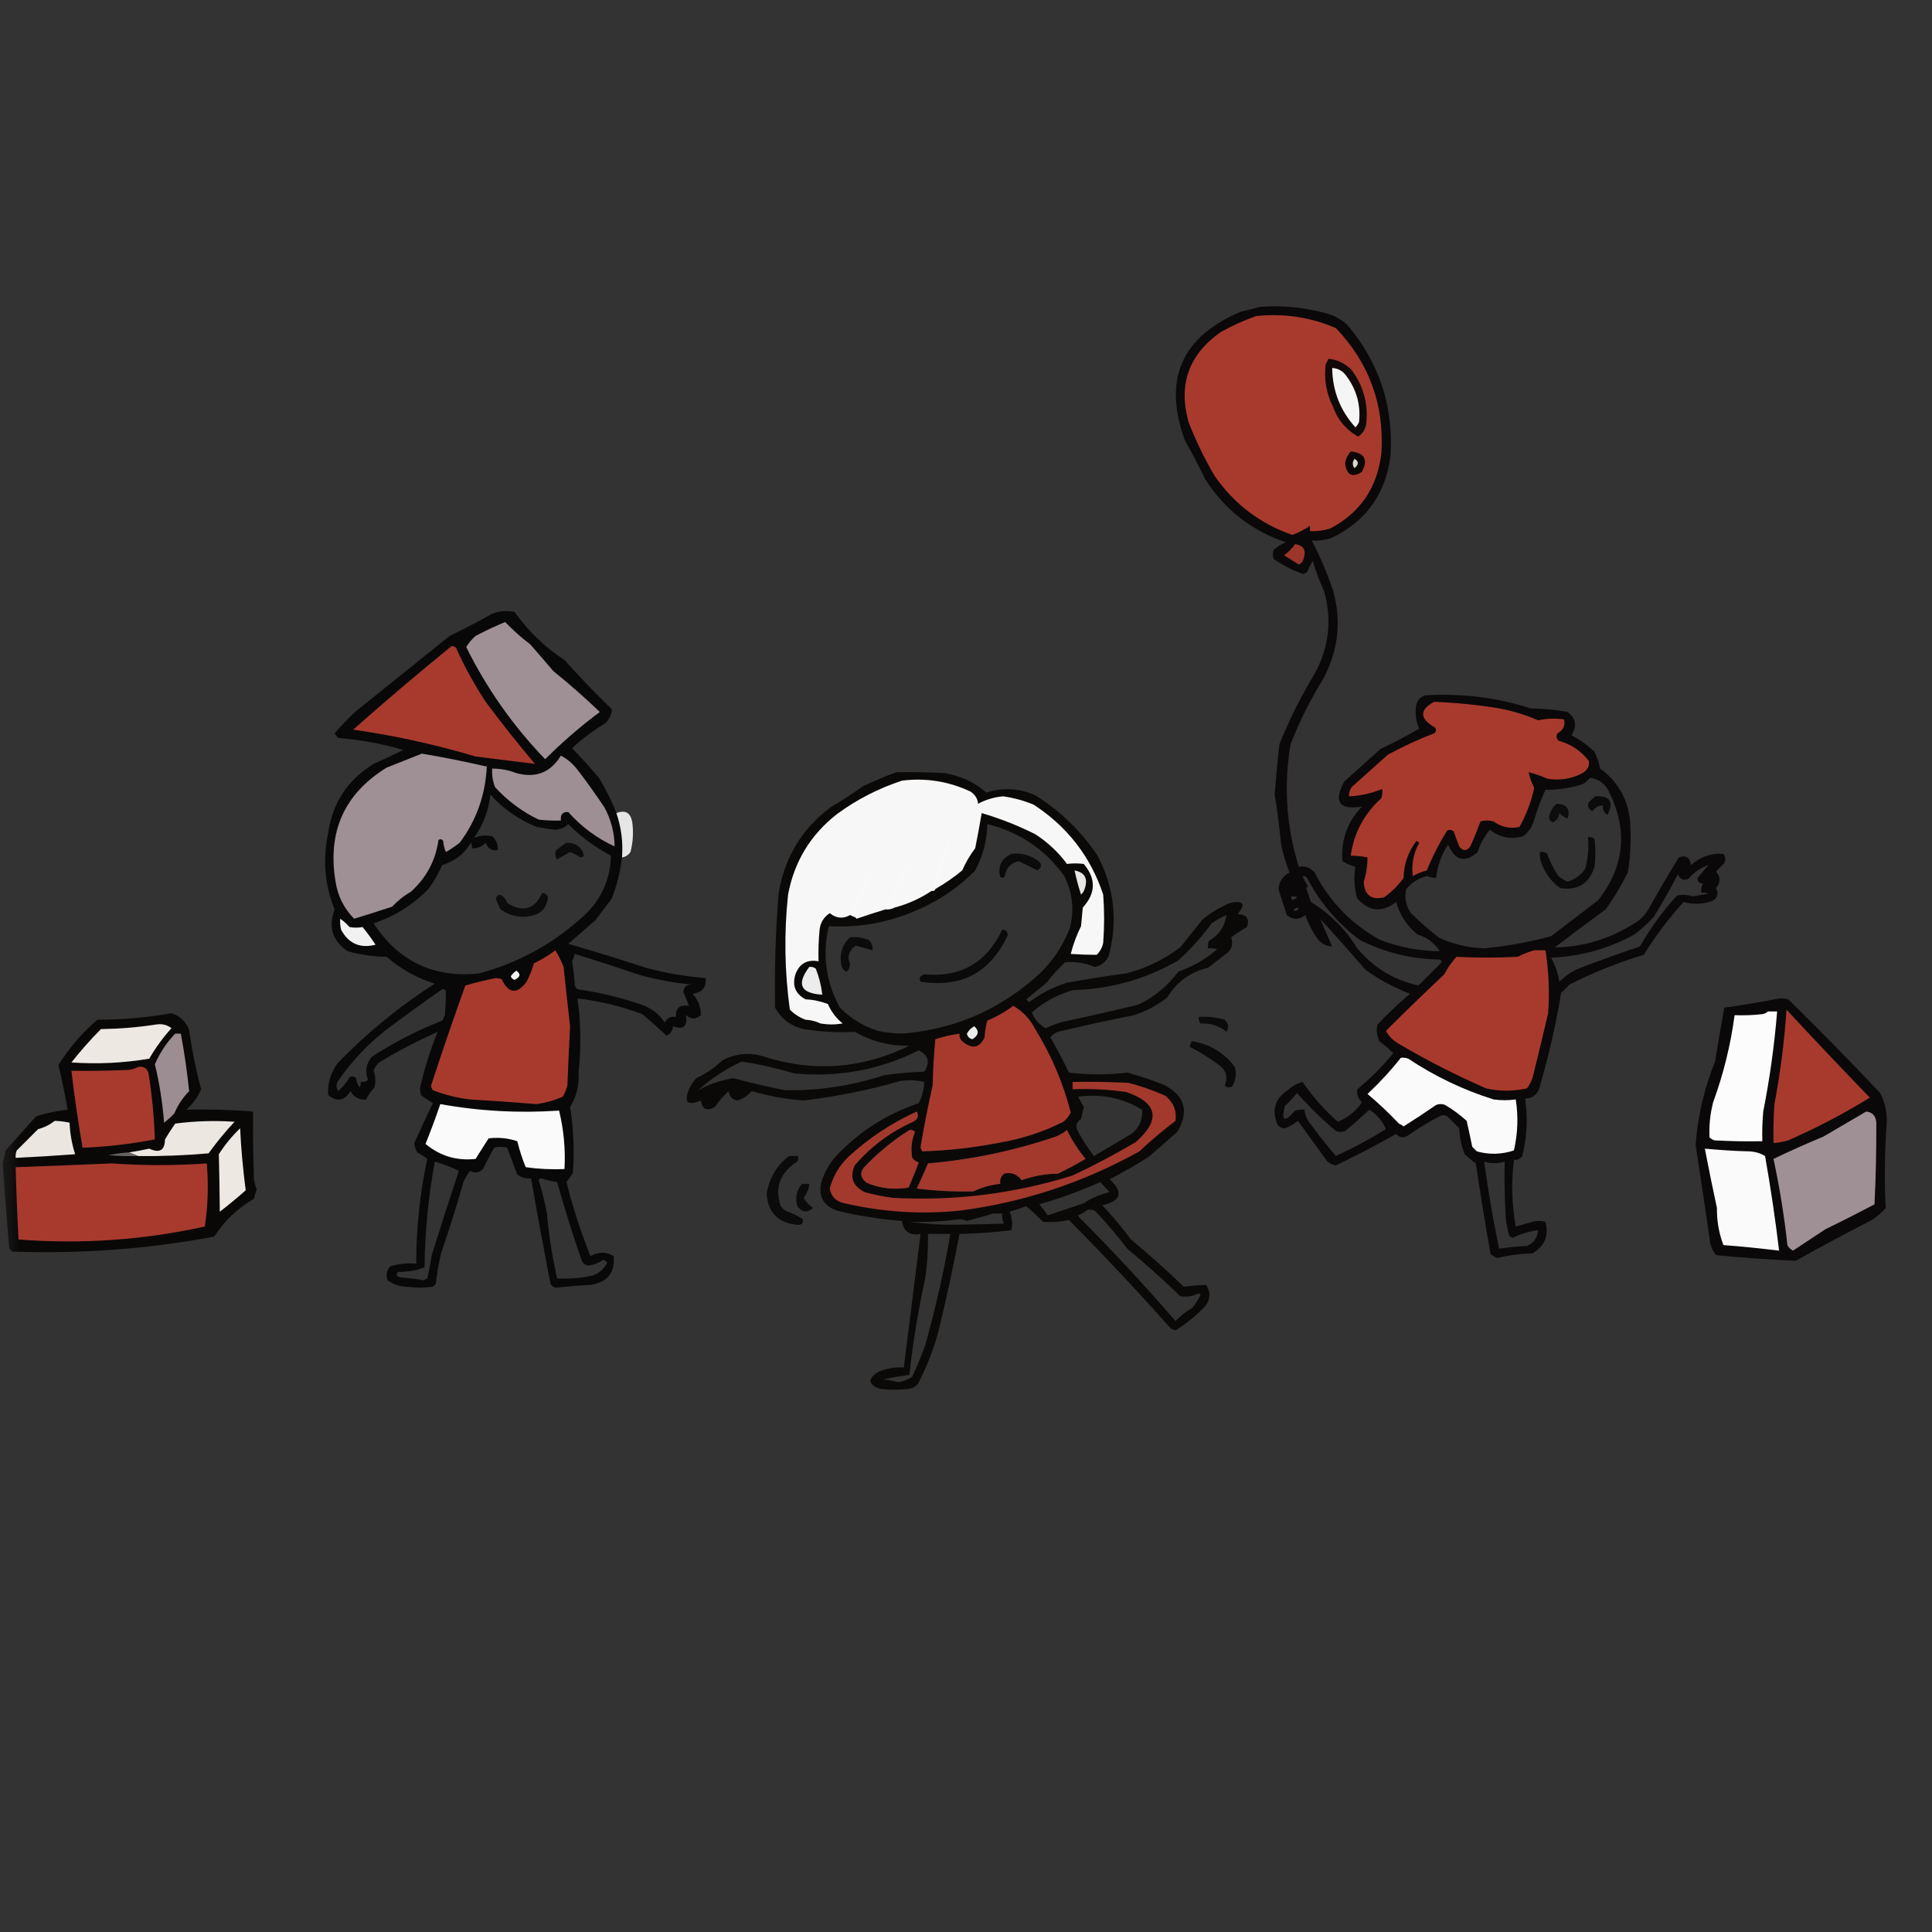<?xml version="1.0" encoding="UTF-8"?>
<svg xmlns="http://www.w3.org/2000/svg" xmlns:xlink="http://www.w3.org/1999/xlink" width="50pt" height="50pt" viewBox="0 0 50 50" version="1.1">
<rect x="0" y="0" width="50" height="50" fill="#333333" stroke="none"/>
<defs>
<filter id="alpha" filterUnits="objectBoundingBox" x="0%" y="0%" width="100%" height="100%">
  <feColorMatrix type="matrix" in="SourceGraphic" values="0 0 0 0 1 0 0 0 0 1 0 0 0 0 1 0 0 0 1 0"/>
</filter>
<mask id="mask0">
  <g filter="url(#alpha)">
<rect x="0" y="0" width="50" height="50" style="fill:rgb(0%,0%,0%);fill-opacity:0.863;stroke:none;"/>
  </g>
</mask>
<clipPath id="clip1">
  <rect width="50" height="50"/>
</clipPath>
<g id="surface6" clip-path="url(#clip1)">
<path style=" stroke:none;fill-rule:evenodd;fill:rgb(1.176%,0.392%,0.392%);fill-opacity:1;" d="M 32.605 7.941 C 33.242 7.895 33.867 7.965 34.477 8.156 C 34.617 8.219 34.746 8.297 34.859 8.398 C 35.688 9.371 36.062 10.496 35.988 11.781 C 35.867 12.77 35.363 13.48 34.477 13.914 C 34.305 13.977 34.129 14 33.949 13.988 C 34.164 14.402 34.348 14.832 34.5 15.281 C 34.719 16.066 34.637 16.816 34.262 17.539 C 33.922 18.086 33.633 18.664 33.398 19.266 C 33.219 20.34 33.289 21.395 33.613 22.434 C 33.77 22.402 33.902 22.449 34.02 22.578 C 34.41 23.336 34.977 23.918 35.723 24.328 C 36.223 24.516 36.734 24.613 37.262 24.617 C 37.121 24.402 36.93 24.258 36.684 24.184 C 36.41 23.961 36.227 23.684 36.133 23.344 C 35.766 23.625 35.43 23.594 35.125 23.25 C 35.047 22.977 35.031 22.707 35.078 22.434 C 34.961 22.398 34.848 22.352 34.742 22.289 C 34.699 21.746 34.867 21.273 35.246 20.875 C 34.656 20.969 34.504 20.75 34.789 20.227 C 35.102 19.945 35.414 19.664 35.723 19.387 C 36.066 19.223 36.402 19.047 36.73 18.859 C 36.637 18.652 36.613 18.438 36.66 18.211 C 36.699 18.105 36.773 18.035 36.875 17.996 C 37.809 17.938 38.723 18.047 39.609 18.332 C 39.934 18.336 40.254 18.367 40.57 18.426 C 40.785 18.594 40.82 18.793 40.668 19.027 C 40.887 19.141 41.086 19.285 41.266 19.457 C 41.332 19.594 41.383 19.738 41.41 19.891 C 41.852 20.207 42.105 20.641 42.18 21.184 C 42.219 21.652 42.203 22.117 42.129 22.578 C 41.961 22.914 41.77 23.234 41.555 23.535 C 41.109 23.859 40.672 24.188 40.234 24.52 C 40.98 24.508 41.668 24.297 42.297 23.895 C 42.449 23.809 42.57 23.688 42.66 23.535 C 42.91 23.082 43.176 22.633 43.449 22.191 C 43.629 22.121 43.73 22.188 43.762 22.387 C 44.008 22.172 44.285 22.074 44.602 22.098 C 44.656 22.172 44.664 22.254 44.625 22.336 C 44.555 22.41 44.48 22.48 44.41 22.555 C 44.531 22.695 44.531 22.84 44.41 22.984 C 44.484 23.125 44.453 23.238 44.312 23.32 C 44.066 23.402 43.816 23.41 43.57 23.344 C 43.184 23.77 42.84 24.227 42.539 24.711 C 41.875 24.91 41.234 25.168 40.617 25.48 C 40.547 25.551 40.477 25.625 40.402 25.695 C 40.262 26.539 40.07 27.371 39.828 28.191 C 39.758 28.348 39.641 28.43 39.469 28.43 C 39.543 28.934 39.52 29.43 39.395 29.918 C 39.344 29.992 39.27 30.023 39.18 30.016 C 39.109 30.594 39.125 31.168 39.227 31.742 C 39.371 31.703 39.516 31.664 39.66 31.621 C 39.77 31.59 39.883 31.59 39.996 31.621 C 40.09 31.977 39.977 32.25 39.66 32.438 C 39.352 32.445 39.047 32.484 38.746 32.559 C 38.688 32.531 38.633 32.5 38.578 32.461 C 38.438 31.68 38.312 30.895 38.195 30.109 C 38.094 30.039 38 29.957 37.906 29.871 C 37.82 29.656 37.773 29.434 37.766 29.199 C 37.66 29.094 37.555 28.992 37.453 28.887 C 37.387 28.855 37.324 28.855 37.262 28.887 C 36.961 29.043 36.672 29.219 36.395 29.414 C 36.289 29.453 36.203 29.43 36.133 29.344 C 35.625 29.633 35.105 29.906 34.574 30.16 C 34.492 30.145 34.422 30.113 34.355 30.062 C 34.102 29.711 33.844 29.359 33.59 29.008 C 33.488 29.094 33.375 29.156 33.254 29.199 C 33.172 29.203 33.105 29.168 33.062 29.102 C 32.906 28.734 32.992 28.438 33.324 28.215 C 33.438 28.113 33.562 28.039 33.711 28 C 33.965 28.375 34.27 28.719 34.621 29.031 C 34.871 28.934 35.082 28.766 35.246 28.527 C 35.148 28.43 35.109 28.32 35.125 28.191 C 35.469 27.91 35.781 27.598 36.059 27.254 C 35.945 27.145 35.824 27.043 35.699 26.945 C 35.629 26.805 35.613 26.66 35.652 26.512 C 35.914 26.234 36.195 25.969 36.492 25.719 C 36.082 25.562 35.695 25.355 35.34 25.098 C 34.953 24.652 34.562 24.211 34.164 23.777 C 34.266 24.012 34.371 24.254 34.477 24.496 C 34.301 24.484 34.168 24.406 34.07 24.258 C 33.949 24.078 33.852 23.887 33.781 23.68 C 33.621 23.809 33.461 23.809 33.301 23.68 C 33.23 23.457 33.156 23.234 33.086 23.008 C 33.105 22.812 33.203 22.668 33.375 22.578 C 33.277 22.344 33.207 22.105 33.156 21.855 C 33.113 21.422 33.059 20.992 32.988 20.562 C 33.023 20.129 33.062 19.695 33.109 19.266 C 33.363 18.633 33.668 18.023 34.02 17.441 C 34.398 16.758 34.477 16.035 34.262 15.281 C 34.145 15.035 34.051 14.777 33.973 14.516 C 33.918 14.605 33.867 14.703 33.828 14.805 C 33.793 14.832 33.754 14.848 33.711 14.852 C 33.445 14.754 33.199 14.629 32.965 14.469 C 32.934 14.387 32.934 14.309 32.965 14.227 C 33.059 14.145 33.16 14.082 33.277 14.035 C 32.391 13.734 31.695 13.191 31.191 12.402 C 31.027 12.062 30.852 11.727 30.664 11.395 C 30.09 9.82 30.578 8.707 32.125 8.062 C 32.293 8.027 32.453 7.984 32.605 7.941 Z M 41.148 20.129 C 41.34 20.152 41.492 20.25 41.602 20.418 C 42.141 21.438 42.062 22.395 41.363 23.297 C 40.953 23.609 40.547 23.922 40.141 24.23 C 39.57 24.383 38.996 24.488 38.41 24.543 C 38.012 24.531 37.629 24.441 37.262 24.281 C 37 24.082 36.75 23.867 36.516 23.633 C 36.379 23.438 36.34 23.23 36.395 23.008 C 36.535 22.84 36.711 22.727 36.926 22.672 C 37.004 22.699 37.082 22.715 37.164 22.723 C 37.199 22.41 37.301 22.125 37.477 21.855 C 37.656 22.277 37.91 22.34 38.242 22.051 C 38.309 21.836 38.414 21.645 38.555 21.473 C 38.82 21.676 39.109 21.734 39.418 21.641 C 39.543 21.547 39.633 21.43 39.684 21.281 C 39.77 20.992 39.871 20.715 39.996 20.441 C 40.324 20.441 40.645 20.395 40.953 20.297 C 41.031 20.254 41.094 20.195 41.148 20.129 Z M 44.219 22.387 C 44.125 22.496 44.027 22.605 43.93 22.723 C 43.93 22.816 43.98 22.867 44.074 22.863 C 44.035 22.938 44.02 23.02 44.027 23.105 C 44.09 23.098 44.156 23.105 44.219 23.129 C 44.082 23.148 43.945 23.176 43.809 23.199 C 43.676 23.156 43.539 23.148 43.402 23.176 C 43.031 23.578 42.711 24.02 42.441 24.496 C 41.926 24.668 41.414 24.852 40.906 25.047 C 40.695 25.129 40.512 25.25 40.355 25.406 C 40.32 25.188 40.25 24.98 40.141 24.785 C 40.906 24.754 41.625 24.555 42.297 24.184 C 42.48 24.047 42.648 23.898 42.801 23.727 C 43.023 23.367 43.23 23 43.426 22.625 C 43.473 22.754 43.559 22.793 43.691 22.746 C 43.836 22.578 44.012 22.457 44.219 22.387 Z M 33.711 22.672 C 33.758 22.668 33.797 22.684 33.828 22.723 C 34.16 23.359 34.617 23.895 35.195 24.328 C 35.852 24.656 36.539 24.824 37.262 24.832 C 37.309 24.855 37.316 24.887 37.285 24.93 C 37.09 25.125 36.898 25.316 36.707 25.504 C 36.07 25.363 35.543 25.043 35.125 24.543 C 34.82 24.047 34.422 23.648 33.926 23.344 C 33.887 23.223 33.848 23.102 33.805 22.984 C 33.82 22.969 33.836 22.953 33.852 22.938 C 33.793 22.852 33.746 22.766 33.711 22.672 Z M 33.422 23.199 C 33.602 23.199 33.609 23.23 33.445 23.297 C 33.422 23.27 33.414 23.234 33.422 23.199 Z M 33.613 23.488 C 33.59 23.566 33.543 23.59 33.469 23.559 C 33.504 23.512 33.555 23.488 33.613 23.488 Z M 33.566 28.285 C 33.867 28.629 34.203 28.957 34.574 29.27 C 34.652 29.301 34.734 29.301 34.812 29.27 C 35.027 29.094 35.234 28.91 35.438 28.719 C 35.633 28.84 35.777 29.008 35.867 29.223 C 35.453 29.48 35.02 29.711 34.574 29.918 C 34.348 29.656 34.133 29.383 33.926 29.102 C 33.828 28.992 33.773 28.863 33.758 28.719 C 33.676 28.711 33.594 28.719 33.516 28.742 C 33.242 29.059 33.152 29.02 33.254 28.621 C 33.367 28.516 33.473 28.406 33.566 28.285 Z M 38.41 30.062 C 38.586 30.117 38.762 30.117 38.941 30.062 C 38.93 30.527 38.941 30.992 38.965 31.453 C 38.977 31.633 39.008 31.809 39.059 31.98 C 39.086 32.008 39.117 32.023 39.156 32.031 C 39.363 31.93 39.578 31.867 39.805 31.836 C 39.793 32.031 39.695 32.168 39.516 32.246 C 39.273 32.258 39.031 32.281 38.797 32.316 C 38.641 31.574 38.512 30.82 38.41 30.062 Z M 38.41 30.062 "/>
</g>
<mask id="mask1">
  <g filter="url(#alpha)">
<rect x="0" y="0" width="50" height="50" style="fill:rgb(0%,0%,0%);fill-opacity:0.882;stroke:none;"/>
  </g>
</mask>
<clipPath id="clip2">
  <rect width="50" height="50"/>
</clipPath>
<g id="surface9" clip-path="url(#clip2)">
<path style=" stroke:none;fill-rule:evenodd;fill:rgb(1.176%,0.784%,0.784%);fill-opacity:1;" d="M 15.953 21.043 C 16.078 21.414 16.129 21.797 16.098 22.191 C 16.055 22.555 15.965 22.906 15.836 23.25 C 15.691 23.441 15.547 23.633 15.402 23.824 C 15.172 24.023 14.938 24.223 14.707 24.426 C 15.379 24.621 16.051 24.828 16.723 25.047 C 17.227 25.184 17.738 25.27 18.258 25.312 C 18.289 25.547 18.176 25.684 17.922 25.719 C 18.07 25.879 18.141 26.062 18.137 26.273 C 18.016 26.383 17.887 26.383 17.754 26.273 C 17.797 26.566 17.684 26.66 17.418 26.559 C 17.41 26.672 17.352 26.754 17.25 26.801 C 17.047 26.613 16.84 26.43 16.625 26.246 C 16.082 26.043 15.523 25.906 14.945 25.84 C 15.035 26.477 15.043 27.117 14.973 27.758 C 14.992 28.082 14.922 28.379 14.754 28.648 C 14.844 29.211 14.867 29.777 14.828 30.352 C 14.777 30.434 14.719 30.516 14.66 30.59 C 14.824 31.246 15.031 31.887 15.281 32.508 C 15.488 32.391 15.688 32.391 15.883 32.508 C 15.918 32.938 15.719 33.188 15.281 33.254 C 14.992 33.266 14.707 33.289 14.418 33.324 C 14.348 33.324 14.289 33.293 14.25 33.23 C 14.07 32.32 13.902 31.406 13.746 30.496 C 13.613 30.508 13.496 30.477 13.387 30.398 C 13.301 30.164 13.211 29.934 13.125 29.703 C 13.012 29.672 12.898 29.672 12.789 29.703 C 12.688 29.883 12.59 30.066 12.5 30.254 C 12.398 30.355 12.289 30.371 12.164 30.301 C 12.098 30.391 12.039 30.488 11.996 30.59 C 11.82 31.203 11.629 31.809 11.422 32.414 C 11.355 32.684 11.309 32.953 11.277 33.23 C 11.254 33.254 11.227 33.277 11.203 33.301 C 10.98 33.332 10.758 33.332 10.531 33.301 C 10.348 33.297 10.18 33.242 10.027 33.133 C 9.984 32.996 10.008 32.875 10.102 32.773 C 10.32 32.707 10.543 32.684 10.773 32.703 C 10.77 31.785 10.867 30.883 11.059 29.992 C 10.977 29.93 10.887 29.871 10.797 29.824 C 10.754 29.75 10.727 29.668 10.723 29.582 C 10.879 29.234 11.039 28.891 11.203 28.551 C 11.098 28.484 10.992 28.414 10.891 28.336 C 10.883 28.277 10.875 28.223 10.867 28.168 C 10.984 27.66 11.137 27.172 11.324 26.703 C 10.805 26.938 10.301 27.199 9.812 27.496 C 9.746 27.555 9.699 27.625 9.668 27.711 C 9.719 27.852 9.727 27.996 9.691 28.145 C 9.602 28.234 9.531 28.34 9.477 28.453 C 9.301 28.473 9.164 28.398 9.07 28.238 C 8.91 28.496 8.719 28.527 8.492 28.336 C 8.477 28.035 8.555 27.766 8.734 27.52 C 9.496 26.73 10.336 26.043 11.254 25.457 C 10.785 25.312 10.371 25.078 10.004 24.762 C 9.66 24.758 9.324 24.711 8.996 24.617 C 8.602 24.348 8.488 23.988 8.66 23.535 C 8.402 22.902 8.348 22.246 8.492 21.57 C 8.602 20.785 8.992 20.184 9.668 19.77 C 9.93 19.652 10.184 19.535 10.438 19.41 C 9.887 19.246 9.328 19.145 8.758 19.098 C 8.715 19.066 8.684 19.023 8.66 18.977 C 8.824 18.789 9 18.605 9.188 18.426 C 10.004 17.77 10.82 17.113 11.637 16.457 C 12.012 16.277 12.379 16.086 12.738 15.883 C 12.926 15.812 13.121 15.797 13.316 15.836 C 13.668 16.332 14.102 16.75 14.609 17.082 C 15.004 17.523 15.414 17.949 15.836 18.355 C 15.828 18.492 15.773 18.609 15.668 18.715 C 15.359 18.902 15.07 19.117 14.805 19.363 C 15.043 19.609 15.277 19.867 15.5 20.129 C 15.68 20.426 15.832 20.727 15.953 21.043 Z M 12.691 20.562 C 13.023 20.938 13.426 21.215 13.891 21.402 C 14.043 21.43 14.195 21.453 14.348 21.473 C 14.484 21.473 14.605 21.422 14.707 21.328 C 15.035 21.656 15.402 21.93 15.812 22.145 C 15.793 22.812 15.52 23.367 14.996 23.801 C 14.242 24.465 13.379 24.93 12.402 25.191 C 11.23 25.316 10.32 24.887 9.668 23.895 C 10.215 23.715 10.688 23.418 11.086 23.008 C 11.23 22.816 11.348 22.609 11.445 22.387 C 11.77 22.289 12.02 22.098 12.188 21.809 C 12.211 21.855 12.219 21.902 12.211 21.953 C 12.355 21.961 12.477 21.914 12.57 21.809 C 12.621 21.961 12.727 22.027 12.883 22 C 12.895 21.859 12.844 21.738 12.738 21.641 C 12.566 21.609 12.406 21.625 12.262 21.688 C 12.504 21.352 12.648 20.977 12.691 20.562 Z M 17.828 26.031 C 17.594 25.992 17.48 26.09 17.492 26.32 C 17.355 26.297 17.262 26.344 17.203 26.465 C 17.062 26.25 16.871 26.098 16.625 26.008 C 16.078 25.82 15.52 25.684 14.945 25.602 C 14.914 25.574 14.891 25.543 14.875 25.504 C 14.863 25.293 14.84 25.086 14.805 24.879 C 14.832 24.816 14.855 24.754 14.875 24.688 C 15.445 24.863 16.012 25.047 16.578 25.238 C 17.02 25.359 17.469 25.441 17.922 25.48 C 17.777 25.469 17.695 25.535 17.684 25.672 C 17.738 25.789 17.785 25.906 17.828 26.031 Z M 11.445 25.602 C 11.488 25.594 11.52 25.609 11.539 25.648 C 11.539 25.852 11.531 26.059 11.516 26.273 C 11.492 26.32 11.469 26.367 11.445 26.414 C 10.801 26.664 10.195 26.977 9.621 27.352 C 9.473 27.531 9.441 27.73 9.523 27.949 C 9.469 27.996 9.402 28.012 9.332 28 C 9.34 28.051 9.332 28.098 9.309 28.145 C 9.254 28.074 9.223 27.992 9.215 27.902 C 9.164 27.855 9.105 27.848 9.047 27.879 C 8.965 28.016 8.871 28.133 8.758 28.238 C 8.703 28.164 8.695 28.082 8.734 28 C 9.074 27.5 9.48 27.059 9.957 26.68 C 10.449 26.309 10.945 25.949 11.445 25.602 Z M 11.254 30.062 C 11.465 30.125 11.672 30.203 11.875 30.301 C 11.637 31.02 11.406 31.738 11.18 32.461 C 11.145 32.672 11.105 32.879 11.059 33.086 C 11.027 33.102 10.996 33.117 10.965 33.133 C 10.773 33.098 10.582 33.074 10.391 33.062 C 10.273 33.047 10.242 33 10.293 32.918 C 10.539 32.922 10.77 32.883 10.988 32.797 C 10.996 31.875 11.086 30.965 11.254 30.062 Z M 13.941 30.543 C 13.949 30.512 13.977 30.496 14.012 30.496 C 14.16 30.543 14.293 30.574 14.418 30.59 C 14.613 31.285 14.828 31.973 15.066 32.652 C 15.113 32.719 15.176 32.754 15.258 32.75 C 15.387 32.723 15.508 32.676 15.617 32.605 C 15.656 32.621 15.691 32.645 15.715 32.676 C 15.633 32.84 15.504 32.953 15.332 33.012 C 15.031 33.078 14.727 33.102 14.418 33.086 C 14.293 32.531 14.203 31.973 14.156 31.406 C 14.098 31.109 14.027 30.82 13.941 30.543 Z M 13.941 30.543 "/>
</g>
<mask id="mask2">
  <g filter="url(#alpha)">
<rect x="0" y="0" width="50" height="50" style="fill:rgb(0%,0%,0%);fill-opacity:0.863;stroke:none;"/>
  </g>
</mask>
<clipPath id="clip3">
  <rect width="50" height="50"/>
</clipPath>
<g id="surface12" clip-path="url(#clip3)">
<path style=" stroke:none;fill-rule:evenodd;fill:rgb(1.176%,0.784%,0.392%);fill-opacity:1;" d="M 23.199 19.984 C 23.617 19.977 24.031 19.984 24.449 20.008 C 24.859 20.078 25.219 20.246 25.527 20.512 C 25.961 20.375 26.383 20.398 26.801 20.586 C 27.445 20.992 27.98 21.512 28.406 22.145 C 28.836 22.969 28.934 23.832 28.695 24.734 C 28.621 24.898 28.504 24.992 28.336 25.023 C 28.09 24.922 27.832 24.883 27.566 24.902 C 27.391 25.066 27.23 25.242 27.086 25.434 C 26.91 25.574 26.734 25.719 26.559 25.863 C 26.582 25.887 26.609 25.91 26.633 25.938 C 26.93 25.711 27.258 25.543 27.613 25.434 C 28.125 25.34 28.637 25.258 29.152 25.191 C 29.66 25.059 30.125 24.832 30.543 24.52 C 30.734 24.281 30.926 24.039 31.117 23.801 C 31.336 23.621 31.574 23.477 31.836 23.367 C 32.184 23.297 32.246 23.395 32.031 23.656 C 32.266 23.668 32.348 23.781 32.27 23.992 C 32.129 24.074 31.992 24.164 31.863 24.258 C 31.926 24.449 31.871 24.602 31.695 24.711 C 31.551 24.824 31.406 24.938 31.262 25.047 C 30.805 25.156 30.449 25.41 30.207 25.816 C 29.945 26.02 29.66 26.172 29.344 26.273 C 28.715 26.398 28.094 26.535 27.473 26.68 C 27.352 26.699 27.254 26.754 27.184 26.848 C 27.355 27.145 27.516 27.449 27.664 27.758 C 28.168 27.82 28.672 27.82 29.176 27.758 C 29.492 27.844 29.805 27.949 30.109 28.07 C 30.664 28.348 30.785 28.754 30.469 29.293 C 30.223 29.512 29.973 29.727 29.727 29.941 C 29.398 30.148 29.062 30.34 28.719 30.52 C 29.082 30.859 29.016 31.086 28.527 31.191 C 28.793 31.473 29.039 31.77 29.27 32.078 C 29.742 32.469 30.195 32.875 30.637 33.301 C 30.828 33.277 31.02 33.258 31.215 33.254 C 31.336 33.438 31.328 33.621 31.191 33.805 C 30.961 34.047 30.703 34.254 30.422 34.43 C 30.379 34.418 30.34 34.402 30.301 34.383 C 29.449 33.422 28.57 32.488 27.664 31.574 C 27.445 31.621 27.219 31.637 26.992 31.621 C 26.855 31.477 26.711 31.344 26.559 31.215 C 26.418 31.27 26.273 31.316 26.129 31.359 C 26.195 31.516 26.211 31.676 26.176 31.836 C 25.73 31.895 25.281 31.926 24.832 31.934 C 24.672 32.785 24.488 33.633 24.281 34.477 C 24.152 34.945 23.977 35.391 23.754 35.82 C 23.695 35.887 23.625 35.926 23.535 35.941 C 23.281 35.973 23.023 35.973 22.77 35.941 C 22.465 35.832 22.449 35.688 22.723 35.508 C 22.934 35.414 23.16 35.375 23.391 35.391 C 23.535 34.238 23.68 33.086 23.824 31.934 C 23.539 31.984 23.379 31.871 23.344 31.598 C 22.777 31.555 22.219 31.465 21.664 31.332 C 21.309 31.207 21.172 30.957 21.258 30.59 C 21.332 30.359 21.445 30.152 21.594 29.965 C 22.199 29.309 22.926 28.836 23.777 28.551 C 23.863 28.379 23.91 28.195 23.922 28 C 23.715 27.953 23.508 27.945 23.297 27.977 C 22.48 28.211 21.648 28.379 20.801 28.48 C 20.344 28.449 19.898 28.367 19.457 28.238 C 19.355 28.352 19.234 28.43 19.098 28.48 C 18.957 28.465 18.875 28.383 18.859 28.238 C 18.723 28.363 18.602 28.496 18.5 28.648 C 18.297 28.766 18.176 28.711 18.137 28.48 C 17.777 28.633 17.684 28.523 17.852 28.145 C 17.898 28.055 17.953 27.977 18.02 27.902 C 18.266 27.785 18.492 27.637 18.691 27.445 C 19.043 27.258 19.41 27.227 19.793 27.352 C 21.074 27.754 22.324 27.656 23.535 27.062 C 23.027 27.074 22.555 26.953 22.121 26.703 C 21.684 26.727 21.242 26.703 20.801 26.633 C 20.473 26.559 20.223 26.371 20.059 26.078 C 20.039 25.086 20.074 24.094 20.152 23.105 C 20.309 22.176 20.766 21.43 21.52 20.875 C 21.801 20.711 22.074 20.535 22.336 20.344 C 22.625 20.211 22.91 20.09 23.199 19.984 Z M 25.551 21.328 C 26.383 21.531 27.047 21.98 27.543 22.672 C 27.758 23.105 27.809 23.551 27.688 24.016 C 27.488 24.535 27.176 24.977 26.75 25.336 C 25.773 26.176 24.637 26.648 23.344 26.75 C 23.133 26.746 22.926 26.723 22.723 26.68 C 22.344 26.559 22.016 26.359 21.738 26.078 C 21.371 25.414 21.277 24.711 21.449 23.969 C 22.273 24.016 23.066 23.863 23.824 23.512 C 24.359 23.273 24.832 22.945 25.238 22.527 C 25.438 22.152 25.543 21.754 25.551 21.328 Z M 23.152 23.488 C 23.078 23.527 23 23.543 22.914 23.535 C 23.152 22.879 23.48 22.27 23.895 21.715 C 23.695 22.117 23.484 22.535 23.273 22.961 C 23.219 23.133 23.176 23.309 23.152 23.488 Z M 24.207 23.008 C 24.191 23.051 24.16 23.066 24.113 23.055 C 24.188 22.602 24.332 22.172 24.543 21.762 C 24.598 21.836 24.605 21.918 24.566 22 C 24.445 22.336 24.324 22.672 24.207 23.008 Z M 22.098 23.727 C 22.066 23.711 22.031 23.695 22 23.68 C 22.156 23.145 22.414 22.664 22.77 22.242 C 22.539 22.719 22.316 23.215 22.098 23.727 Z M 31.742 23.68 C 31.699 23.977 31.547 24.199 31.285 24.352 C 31.262 24.414 31.254 24.477 31.262 24.543 C 31.344 24.535 31.422 24.543 31.5 24.566 C 31.203 24.824 30.867 25.016 30.496 25.145 C 30.215 25.523 29.863 25.812 29.438 26.008 C 28.801 26.16 28.16 26.305 27.52 26.441 C 27.363 26.484 27.211 26.543 27.062 26.609 C 26.891 26.516 26.773 26.379 26.703 26.199 C 27.012 25.934 27.363 25.742 27.758 25.625 C 28.738 25.598 29.648 25.344 30.496 24.855 C 30.816 24.562 31.105 24.242 31.359 23.895 C 31.48 23.812 31.609 23.738 31.742 23.68 Z M 23.777 27.184 C 24.027 27.305 24.078 27.488 23.922 27.734 C 23.566 27.746 23.215 27.777 22.863 27.832 C 22.035 28.102 21.188 28.23 20.32 28.215 C 19.871 28.125 19.422 28.023 18.977 27.902 C 18.648 27.957 18.344 28.062 18.066 28.215 C 18.402 27.914 18.777 27.668 19.195 27.473 C 19.656 27.543 20.109 27.648 20.562 27.781 C 21.691 27.887 22.766 27.688 23.777 27.184 Z M 27.902 28.383 C 28.5 28.301 29.051 28.414 29.559 28.719 C 29.578 28.988 29.477 29.207 29.246 29.367 C 28.934 29.551 28.621 29.734 28.312 29.918 C 28.148 29.707 28.004 29.484 27.879 29.246 C 27.836 29.125 27.871 29.031 27.977 28.957 C 28.004 28.855 28.027 28.75 28.047 28.648 C 27.996 28.559 27.949 28.469 27.902 28.383 Z M 23.535 29.246 C 23.594 29.234 23.641 29.254 23.68 29.293 C 23.59 29.512 23.566 29.734 23.609 29.965 C 23.652 30.023 23.707 30.062 23.777 30.086 C 23.695 30.305 23.609 30.52 23.512 30.734 C 23.145 30.797 22.785 30.758 22.434 30.613 C 22.25 30.473 22.242 30.32 22.41 30.16 C 22.754 29.805 23.129 29.5 23.535 29.246 Z M 27.613 29.246 C 27.742 29.512 27.902 29.758 28.094 29.992 C 27.859 30.133 27.621 30.258 27.375 30.375 C 27.062 30.375 26.75 30.434 26.441 30.543 C 26.324 30.387 26.172 30.328 25.984 30.375 C 25.902 30.445 25.871 30.531 25.887 30.637 C 25.641 30.664 25.41 30.727 25.191 30.832 C 24.703 30.844 24.215 30.82 23.727 30.758 C 23.828 30.543 23.926 30.328 24.016 30.109 C 25.148 30.012 26.25 29.781 27.328 29.414 C 27.434 29.371 27.531 29.312 27.613 29.246 Z M 28.48 30.59 C 28.551 30.68 28.633 30.766 28.719 30.855 C 28.473 30.906 28.25 31.004 28.047 31.141 C 27.734 31.246 27.422 31.352 27.109 31.453 C 27.047 31.352 26.977 31.254 26.895 31.168 C 27.438 31.012 27.965 30.82 28.48 30.59 Z M 28.145 31.309 C 28.207 31.301 28.273 31.309 28.336 31.332 C 28.633 31.648 28.914 31.977 29.176 32.316 C 29.645 32.707 30.102 33.117 30.543 33.543 C 30.711 33.574 30.871 33.551 31.023 33.469 C 31.039 33.484 31.055 33.5 31.07 33.516 C 31.008 33.637 30.938 33.746 30.855 33.852 C 30.691 33.941 30.551 34.055 30.422 34.188 C 29.625 33.266 28.793 32.367 27.926 31.5 C 27.918 31.484 27.91 31.469 27.902 31.453 C 27.992 31.414 28.07 31.367 28.145 31.309 Z M 25.695 31.406 C 25.777 31.406 25.855 31.406 25.938 31.406 C 25.926 31.5 25.941 31.59 25.984 31.668 C 25.582 31.68 25.184 31.688 24.785 31.695 C 24.359 31.703 23.945 31.676 23.535 31.621 C 23.977 31.633 24.414 31.609 24.855 31.551 C 24.914 31.559 24.973 31.574 25.023 31.598 C 25.254 31.539 25.48 31.477 25.695 31.406 Z M 24.016 31.934 C 24.207 31.934 24.398 31.934 24.594 31.934 C 24.43 32.902 24.211 33.863 23.945 34.812 C 23.844 35.09 23.734 35.363 23.609 35.629 C 23.5 35.703 23.383 35.75 23.25 35.773 C 23.125 35.738 22.996 35.715 22.863 35.699 C 23.086 35.652 23.312 35.609 23.535 35.582 C 23.625 34.742 23.762 33.91 23.945 33.086 C 24 32.703 24.023 32.32 24.016 31.934 Z M 24.016 31.934 "/>
</g>
<mask id="mask3">
  <g filter="url(#alpha)">
<rect x="0" y="0" width="50" height="50" style="fill:rgb(0%,0%,0%);fill-opacity:0.984;stroke:none;"/>
  </g>
</mask>
<clipPath id="clip4">
  <rect width="50" height="50"/>
</clipPath>
<g id="surface15" clip-path="url(#clip4)">
<path style=" stroke:none;fill-rule:evenodd;fill:rgb(98.431%,98.431%,98.431%);fill-opacity:1;" d="M 24.207 23.008 C 24.324 22.672 24.445 22.336 24.566 22 C 24.605 21.918 24.598 21.836 24.543 21.762 C 24.332 22.172 24.188 22.602 24.113 23.055 C 23.82 23.25 23.5 23.395 23.152 23.488 C 23.176 23.309 23.219 23.133 23.273 22.961 C 23.484 22.535 23.695 22.117 23.895 21.715 C 23.48 22.27 23.152 22.879 22.914 23.535 C 22.664 23.613 22.418 23.691 22.168 23.777 C 22.152 23.75 22.125 23.734 22.098 23.727 C 22.316 23.215 22.539 22.719 22.77 22.242 C 22.414 22.664 22.156 23.145 22 23.68 C 21.824 23.785 21.648 23.77 21.473 23.633 C 21.32 23.734 21.23 23.879 21.211 24.062 C 21.184 24.336 21.176 24.609 21.184 24.879 C 20.887 24.824 20.688 24.938 20.586 25.215 C 20.496 25.508 20.586 25.723 20.848 25.863 C 21.047 25.871 21.242 25.914 21.426 25.984 C 21.512 26.184 21.641 26.352 21.809 26.488 C 21.617 26.52 21.426 26.52 21.234 26.488 C 21.113 26.43 20.988 26.398 20.848 26.391 C 20.691 26.332 20.555 26.246 20.441 26.129 C 20.305 25.141 20.289 24.148 20.395 23.152 C 20.555 22.297 20.977 21.602 21.664 21.066 C 22.18 20.688 22.738 20.402 23.344 20.203 C 23.965 20.125 24.559 20.223 25.121 20.488 C 25.234 20.566 25.301 20.668 25.312 20.801 C 25.512 20.695 25.727 20.629 25.961 20.609 C 26.234 20.648 26.496 20.719 26.75 20.824 C 27.625 21.395 28.223 22.168 28.551 23.152 C 28.582 23.57 28.582 23.984 28.551 24.398 C 28.527 24.523 28.469 24.625 28.383 24.711 C 28.16 24.711 27.938 24.703 27.711 24.688 C 27.773 24.441 27.863 24.199 27.977 23.969 C 27.992 23.809 28.008 23.648 28.023 23.488 C 28.359 23.117 28.371 22.742 28.047 22.359 C 27.898 22.34 27.754 22.34 27.613 22.359 C 27.391 22.055 27.117 21.801 26.801 21.594 C 26.352 21.367 25.887 21.184 25.406 21.043 C 25.355 21.34 25.301 21.645 25.238 21.953 C 25.102 22.129 24.992 22.324 24.902 22.527 C 24.684 22.707 24.449 22.867 24.207 23.008 Z M 23.152 23.488 C 23.078 23.527 23 23.543 22.914 23.535 C 23.152 22.879 23.48 22.27 23.895 21.715 C 23.695 22.117 23.484 22.535 23.273 22.961 C 23.219 23.133 23.176 23.309 23.152 23.488 Z M 24.207 23.008 C 24.191 23.051 24.16 23.066 24.113 23.055 C 24.188 22.602 24.332 22.172 24.543 21.762 C 24.598 21.836 24.605 21.918 24.566 22 C 24.445 22.336 24.324 22.672 24.207 23.008 Z M 22.098 23.727 C 22.066 23.711 22.031 23.695 22 23.68 C 22.156 23.145 22.414 22.664 22.77 22.242 C 22.539 22.719 22.316 23.215 22.098 23.727 Z M 22.098 23.727 "/>
</g>
<mask id="mask4">
  <g filter="url(#alpha)">
<rect x="0" y="0" width="50" height="50" style="fill:rgb(0%,0%,0%);fill-opacity:0.78;stroke:none;"/>
  </g>
</mask>
<clipPath id="clip5">
  <rect width="50" height="50"/>
</clipPath>
<g id="surface18" clip-path="url(#clip5)">
<path style=" stroke:none;fill-rule:evenodd;fill:rgb(0%,0%,0%);fill-opacity:1;" d="M 41.289 20.609 C 41.668 20.59 41.773 20.75 41.602 21.09 C 41.512 21.035 41.473 20.957 41.484 20.848 C 41.367 20.844 41.277 20.895 41.219 20.992 C 41.109 20.949 41.074 20.871 41.121 20.754 C 41.18 20.699 41.234 20.652 41.289 20.609 Z M 41.289 20.609 "/>
</g>
<mask id="mask5">
  <g filter="url(#alpha)">
<rect x="0" y="0" width="50" height="50" style="fill:rgb(0%,0%,0%);fill-opacity:0.753;stroke:none;"/>
  </g>
</mask>
<clipPath id="clip6">
  <rect width="50" height="50"/>
</clipPath>
<g id="surface21" clip-path="url(#clip6)">
<path style=" stroke:none;fill-rule:evenodd;fill:rgb(0%,0%,0%);fill-opacity:1;" d="M 40.281 20.801 C 40.547 20.809 40.645 20.938 40.57 21.184 C 40.488 21.156 40.414 21.105 40.355 21.043 C 40.344 21.156 40.289 21.234 40.188 21.281 C 40.121 21.258 40.09 21.211 40.09 21.137 C 40.117 21.004 40.184 20.891 40.281 20.801 Z M 40.281 20.801 "/>
</g>
<mask id="mask6">
  <g filter="url(#alpha)">
<rect x="0" y="0" width="50" height="50" style="fill:rgb(0%,0%,0%);fill-opacity:0.894;stroke:none;"/>
  </g>
</mask>
<clipPath id="clip7">
  <rect width="50" height="50"/>
</clipPath>
<g id="surface24" clip-path="url(#clip7)">
<path style=" stroke:none;fill-rule:evenodd;fill:rgb(98.824%,98.824%,98.824%);fill-opacity:1;" d="M 16.098 22.191 C 16.129 21.797 16.078 21.414 15.953 21.043 C 16.184 20.953 16.32 21.031 16.363 21.281 C 16.398 21.539 16.383 21.797 16.316 22.051 C 16.262 22.129 16.188 22.176 16.098 22.191 Z M 16.098 22.191 "/>
</g>
<mask id="mask7">
  <g filter="url(#alpha)">
<rect x="0" y="0" width="50" height="50" style="fill:rgb(0%,0%,0%);fill-opacity:0.804;stroke:none;"/>
  </g>
</mask>
<clipPath id="clip8">
  <rect width="50" height="50"/>
</clipPath>
<g id="surface27" clip-path="url(#clip8)">
<path style=" stroke:none;fill-rule:evenodd;fill:rgb(0%,0%,0%);fill-opacity:1;" d="M 41.098 21.664 C 41.164 21.656 41.219 21.672 41.266 21.715 C 41.297 21.953 41.297 22.191 41.266 22.434 C 41.129 22.867 40.832 23.051 40.379 22.984 C 40.137 22.812 39.969 22.578 39.875 22.289 C 39.852 22.211 39.844 22.129 39.852 22.051 C 39.922 22.035 39.984 22.051 40.043 22.098 C 40.113 22.301 40.211 22.496 40.332 22.672 C 40.402 22.734 40.484 22.781 40.57 22.816 C 40.766 22.758 40.918 22.645 41.027 22.48 C 41.098 22.207 41.121 21.934 41.098 21.664 Z M 41.098 21.664 "/>
</g>
<mask id="mask8">
  <g filter="url(#alpha)">
<rect x="0" y="0" width="50" height="50" style="fill:rgb(0%,0%,0%);fill-opacity:0.765;stroke:none;"/>
  </g>
</mask>
<clipPath id="clip9">
  <rect width="50" height="50"/>
</clipPath>
<g id="surface30" clip-path="url(#clip9)">
<path style=" stroke:none;fill-rule:evenodd;fill:rgb(0%,0%,0%);fill-opacity:1;" d="M 14.66 21.809 C 14.906 21.812 15.059 21.922 15.113 22.145 C 15.09 22.172 15.055 22.188 15.02 22.191 C 14.938 22.133 14.848 22.086 14.754 22.051 C 14.645 22.109 14.531 22.176 14.418 22.242 C 14.363 22.164 14.355 22.086 14.395 22 C 14.48 21.93 14.57 21.867 14.66 21.809 Z M 14.66 21.809 "/>
</g>
<mask id="mask9">
  <g filter="url(#alpha)">
<rect x="0" y="0" width="50" height="50" style="fill:rgb(0%,0%,0%);fill-opacity:0.776;stroke:none;"/>
  </g>
</mask>
<clipPath id="clip10">
  <rect width="50" height="50"/>
</clipPath>
<g id="surface33" clip-path="url(#clip10)">
<path style=" stroke:none;fill-rule:evenodd;fill:rgb(0%,0%,0%);fill-opacity:1;" d="M 26.176 22.098 C 26.422 22.066 26.645 22.125 26.848 22.266 C 26.973 22.359 26.973 22.445 26.848 22.527 C 26.688 22.445 26.527 22.367 26.367 22.289 C 26.156 22.332 26.039 22.457 26.008 22.672 C 25.973 22.719 25.934 22.727 25.887 22.695 C 25.816 22.422 25.914 22.223 26.176 22.098 Z M 26.176 22.098 "/>
</g>
<mask id="mask10">
  <g filter="url(#alpha)">
<rect x="0" y="0" width="50" height="50" style="fill:rgb(0%,0%,0%);fill-opacity:0.761;stroke:none;"/>
  </g>
</mask>
<clipPath id="clip11">
  <rect width="50" height="50"/>
</clipPath>
<g id="surface36" clip-path="url(#clip11)">
<path style=" stroke:none;fill-rule:evenodd;fill:rgb(0%,0%,0%);fill-opacity:1;" d="M 14.035 23.105 C 14.168 23.133 14.207 23.211 14.156 23.344 C 14.094 23.551 13.957 23.668 13.746 23.703 C 13.457 23.762 13.195 23.707 12.957 23.535 C 12.91 23.453 12.871 23.363 12.836 23.273 C 12.84 23.211 12.875 23.172 12.934 23.152 C 13.027 23.195 13.094 23.266 13.125 23.367 C 13.531 23.625 13.836 23.535 14.035 23.105 Z M 14.035 23.105 "/>
</g>
<mask id="mask11">
  <g filter="url(#alpha)">
<rect x="0" y="0" width="50" height="50" style="fill:rgb(0%,0%,0%);fill-opacity:0.808;stroke:none;"/>
  </g>
</mask>
<clipPath id="clip12">
  <rect width="50" height="50"/>
</clipPath>
<g id="surface39" clip-path="url(#clip12)">
<path style=" stroke:none;fill-rule:evenodd;fill:rgb(0%,0%,0%);fill-opacity:1;" d="M 25.938 24.062 C 26.031 24.062 26.078 24.113 26.078 24.207 C 25.629 25.172 24.879 25.57 23.824 25.406 C 23.773 25.316 23.809 25.25 23.922 25.215 C 24.859 25.301 25.531 24.918 25.938 24.062 Z M 25.938 24.062 "/>
</g>
<mask id="mask12">
  <g filter="url(#alpha)">
<rect x="0" y="0" width="50" height="50" style="fill:rgb(0%,0%,0%);fill-opacity:0.788;stroke:none;"/>
  </g>
</mask>
<clipPath id="clip13">
  <rect width="50" height="50"/>
</clipPath>
<g id="surface42" clip-path="url(#clip13)">
<path style=" stroke:none;fill-rule:evenodd;fill:rgb(0%,0%,0%);fill-opacity:1;" d="M 22 24.258 C 22.168 24.242 22.328 24.266 22.48 24.328 C 22.559 24.398 22.594 24.484 22.578 24.594 C 22.43 24.547 22.285 24.508 22.145 24.473 C 21.969 24.598 21.922 24.758 22 24.953 C 21.961 25.176 21.887 25.199 21.785 25.023 C 21.711 24.723 21.781 24.465 22 24.258 Z M 22 24.258 "/>
</g>
<mask id="mask13">
  <g filter="url(#alpha)">
<rect x="0" y="0" width="50" height="50" style="fill:rgb(0%,0%,0%);fill-opacity:0.941;stroke:none;"/>
  </g>
</mask>
<clipPath id="clip14">
  <rect width="50" height="50"/>
</clipPath>
<g id="surface45" clip-path="url(#clip14)">
<path style=" stroke:none;fill-rule:evenodd;fill:rgb(2.745%,1.961%,1.961%);fill-opacity:1;" d="M 46.043 25.84 C 46.121 25.832 46.203 25.84 46.281 25.863 C 47.086 26.652 47.879 27.461 48.656 28.285 C 48.793 28.547 48.852 28.828 48.824 29.125 C 48.773 29.84 48.766 30.551 48.801 31.262 C 48.695 31.383 48.574 31.488 48.441 31.574 C 47.777 31.914 47.121 32.266 46.473 32.629 C 45.785 32.598 45.098 32.551 44.41 32.484 C 44.309 32.352 44.25 32.203 44.242 32.031 C 44.125 31.23 44.004 30.43 43.883 29.629 C 43.938 28.887 44.105 28.164 44.387 27.473 C 44.461 27.008 44.543 26.543 44.625 26.078 C 45.098 26.012 45.57 25.934 46.043 25.84 Z M 46.043 25.84 "/>
</g>
<mask id="mask14">
  <g filter="url(#alpha)">
<rect x="0" y="0" width="50" height="50" style="fill:rgb(0%,0%,0%);fill-opacity:0.945;stroke:none;"/>
  </g>
</mask>
<clipPath id="clip15">
  <rect width="50" height="50"/>
</clipPath>
<g id="surface48" clip-path="url(#clip15)">
<path style=" stroke:none;fill-rule:evenodd;fill:rgb(2.745%,1.961%,1.569%);fill-opacity:1;" d="M 4.438 26.223 C 4.656 26.289 4.809 26.434 4.895 26.656 C 4.969 27.176 5.07 27.688 5.207 28.191 C 5.117 28.395 4.988 28.57 4.824 28.719 C 5.391 28.703 5.969 28.719 6.551 28.766 C 6.543 29.359 6.551 29.949 6.574 30.543 C 6.59 30.625 6.613 30.703 6.645 30.781 C 6.613 30.859 6.59 30.941 6.574 31.023 C 6.152 31.266 5.809 31.594 5.543 32.004 C 3.812 32.328 2.07 32.453 0.312 32.391 C 0.289 32.367 0.266 32.34 0.238 32.316 C 0.176 31.582 0.117 30.848 0.07 30.109 C 0.098 30 0.121 29.887 0.145 29.773 C 0.406 29.48 0.672 29.184 0.938 28.887 C 1.203 28.805 1.473 28.75 1.75 28.719 C 1.684 28.332 1.605 27.945 1.512 27.566 C 1.785 27.125 2.121 26.734 2.52 26.391 C 3.172 26.391 3.812 26.332 4.438 26.223 Z M 4.438 26.223 "/>
</g>
<mask id="mask15">
  <g filter="url(#alpha)">
<rect x="0" y="0" width="50" height="50" style="fill:rgb(0%,0%,0%);fill-opacity:0.78;stroke:none;"/>
  </g>
</mask>
<clipPath id="clip16">
  <rect width="50" height="50"/>
</clipPath>
<g id="surface51" clip-path="url(#clip16)">
<path style=" stroke:none;fill-rule:evenodd;fill:rgb(0%,0%,0%);fill-opacity:1;" d="M 31.023 26.32 C 31.254 26.301 31.477 26.324 31.695 26.391 C 31.793 26.48 31.809 26.586 31.742 26.703 C 31.547 26.547 31.324 26.477 31.07 26.488 C 31.031 26.438 31.016 26.383 31.023 26.32 Z M 31.023 26.32 "/>
</g>
<mask id="mask16">
  <g filter="url(#alpha)">
<rect x="0" y="0" width="50" height="50" style="fill:rgb(0%,0%,0%);fill-opacity:0.796;stroke:none;"/>
  </g>
</mask>
<clipPath id="clip17">
  <rect width="50" height="50"/>
</clipPath>
<g id="surface54" clip-path="url(#clip17)">
<path style=" stroke:none;fill-rule:evenodd;fill:rgb(0%,0%,0%);fill-opacity:1;" d="M 30.832 26.945 C 31.297 27.012 31.672 27.234 31.957 27.613 C 32.008 27.797 31.984 27.965 31.887 28.117 C 31.816 28.156 31.754 28.148 31.695 28.094 C 31.785 27.883 31.734 27.707 31.551 27.566 C 31.309 27.383 31.051 27.223 30.781 27.086 C 30.812 27.043 30.828 26.996 30.832 26.945 Z M 30.832 26.945 "/>
</g>
<mask id="mask17">
  <g filter="url(#alpha)">
<rect x="0" y="0" width="50" height="50" style="fill:rgb(0%,0%,0%);fill-opacity:0.878;stroke:none;"/>
  </g>
</mask>
<clipPath id="clip18">
  <rect width="50" height="50"/>
</clipPath>
<g id="surface57" clip-path="url(#clip18)">
<path style=" stroke:none;fill-rule:evenodd;fill:rgb(45.098%,44.314%,43.137%);fill-opacity:1;" d="M 3.336 29.824 C 3.414 29.855 3.496 29.887 3.574 29.918 C 3.32 29.926 3.062 29.918 2.809 29.895 C 2.98 29.859 3.156 29.836 3.336 29.824 Z M 3.336 29.824 "/>
</g>
<mask id="mask18">
  <g filter="url(#alpha)">
<rect x="0" y="0" width="50" height="50" style="fill:rgb(0%,0%,0%);fill-opacity:0.792;stroke:none;"/>
  </g>
</mask>
<clipPath id="clip19">
  <rect width="50" height="50"/>
</clipPath>
<g id="surface60" clip-path="url(#clip19)">
<path style=" stroke:none;fill-rule:evenodd;fill:rgb(0%,0%,0%);fill-opacity:1;" d="M 20.418 29.918 C 20.496 29.918 20.578 29.918 20.656 29.918 C 20.664 29.969 20.656 30.016 20.633 30.062 C 20.188 30.344 20.043 30.727 20.203 31.215 C 20.242 31.254 20.281 31.293 20.32 31.332 C 20.484 31.387 20.633 31.461 20.777 31.551 C 20.793 31.668 20.738 31.715 20.609 31.695 C 20.133 31.641 19.879 31.379 19.84 30.902 C 19.906 30.492 20.098 30.164 20.418 29.918 Z M 20.418 29.918 "/>
</g>
<mask id="mask19">
  <g filter="url(#alpha)">
<rect x="0" y="0" width="50" height="50" style="fill:rgb(0%,0%,0%);fill-opacity:0.784;stroke:none;"/>
  </g>
</mask>
<clipPath id="clip20">
  <rect width="50" height="50"/>
</clipPath>
<g id="surface63" clip-path="url(#clip20)">
<path style=" stroke:none;fill-rule:evenodd;fill:rgb(0%,0%,0%);fill-opacity:1;" d="M 20.754 30.637 C 20.816 30.637 20.883 30.637 20.945 30.637 C 20.93 30.77 20.883 30.891 20.801 31 C 20.859 31.105 20.941 31.195 21.043 31.262 C 20.895 31.395 20.758 31.379 20.633 31.215 C 20.574 30.996 20.613 30.805 20.754 30.637 Z M 20.754 30.637 "/>
</g>
</defs>
<g id="surface1">
<use xlink:href="#surface6" mask="url(#mask0)"/>
<path style=" stroke:none;fill-rule:evenodd;fill:rgb(65.882%,22.745%,17.647%);fill-opacity:1;" d="M 32.508 8.18 C 33.227 8.105 33.914 8.207 34.574 8.492 C 35.438 9.398 35.828 10.477 35.75 11.73 C 35.645 12.617 35.207 13.266 34.43 13.676 C 34.258 13.73 34.082 13.754 33.902 13.746 C 33.902 13.699 33.902 13.652 33.902 13.605 C 33.766 13.703 33.613 13.781 33.445 13.844 C 32.605 13.551 31.934 13.039 31.43 12.309 C 31.168 11.863 30.945 11.398 30.758 10.918 C 30.488 9.945 30.77 9.168 31.598 8.59 C 31.895 8.426 32.199 8.289 32.508 8.18 Z M 32.508 8.18 "/>
<path style=" stroke:none;fill-rule:evenodd;fill:rgb(6.275%,3.529%,3.137%);fill-opacity:1;" d="M 34.383 9.285 C 34.613 9.309 34.812 9.406 34.98 9.574 C 35.277 9.977 35.406 10.422 35.363 10.918 C 35.355 11.082 35.281 11.211 35.148 11.301 C 34.84 11.125 34.621 10.871 34.5 10.531 C 34.324 10.184 34.262 9.816 34.309 9.43 C 34.332 9.379 34.359 9.332 34.383 9.285 Z M 34.383 9.285 "/>
<path style=" stroke:none;fill-rule:evenodd;fill:rgb(96.078%,96.078%,96.078%);fill-opacity:1;" d="M 34.477 9.523 C 34.625 9.531 34.746 9.598 34.836 9.719 C 35.105 10.074 35.219 10.477 35.172 10.918 C 35.152 10.973 35.121 11.02 35.078 11.059 C 34.684 10.625 34.484 10.113 34.477 9.523 Z M 34.477 9.523 "/>
<path style=" stroke:none;fill-rule:evenodd;fill:rgb(4.706%,1.961%,1.569%);fill-opacity:1;" d="M 34.957 11.684 C 35.316 11.719 35.414 11.895 35.246 12.211 C 34.996 12.371 34.852 12.301 34.812 11.996 C 34.828 11.875 34.879 11.773 34.957 11.684 Z M 34.957 11.684 "/>
<path style=" stroke:none;fill-rule:evenodd;fill:rgb(84.706%,84.314%,83.922%);fill-opacity:1;" d="M 35.055 11.875 C 35.168 11.941 35.168 12.02 35.055 12.117 C 34.996 12.035 34.996 11.957 35.055 11.875 Z M 35.055 11.875 "/>
<path style=" stroke:none;fill-rule:evenodd;fill:rgb(61.569%,21.176%,16.471%);fill-opacity:1;" d="M 33.516 14.082 C 33.742 14.113 33.812 14.242 33.734 14.469 C 33.715 14.535 33.676 14.582 33.613 14.609 C 33.484 14.531 33.355 14.449 33.23 14.371 C 33.34 14.293 33.438 14.195 33.516 14.082 Z M 33.516 14.082 "/>
<use xlink:href="#surface9" mask="url(#mask1)"/>
<path style=" stroke:none;fill-rule:evenodd;fill:rgb(62.353%,56.471%,58.431%);fill-opacity:1;" d="M 13.074 16.098 C 13.273 16.305 13.488 16.5 13.723 16.676 C 13.922 16.906 14.125 17.137 14.324 17.371 C 14.738 17.703 15.137 18.055 15.523 18.426 C 15.023 18.797 14.551 19.207 14.109 19.648 C 13.277 18.785 12.598 17.82 12.066 16.746 C 12.129 16.637 12.211 16.543 12.309 16.457 C 12.562 16.324 12.82 16.203 13.074 16.098 Z M 13.074 16.098 "/>
<path style=" stroke:none;fill-rule:evenodd;fill:rgb(65.882%,22.745%,17.647%);fill-opacity:1;" d="M 11.684 16.723 C 11.73 16.719 11.773 16.734 11.805 16.77 C 12.023 17.258 12.277 17.719 12.57 18.164 C 12.977 18.711 13.402 19.246 13.844 19.77 C 13.336 19.707 12.824 19.641 12.309 19.578 C 11.27 19.27 10.215 19.035 9.141 18.883 C 9.977 18.141 10.824 17.422 11.684 16.723 Z M 11.684 16.723 "/>
<path style=" stroke:none;fill-rule:evenodd;fill:rgb(65.882%,22.745%,17.647%);fill-opacity:1;" d="M 37.117 18.164 C 37.68 18.184 38.238 18.242 38.797 18.332 C 39.145 18.398 39.48 18.5 39.805 18.641 C 40.027 18.594 40.25 18.586 40.477 18.617 C 40.516 18.773 40.461 18.891 40.309 18.977 C 40.27 19.047 40.277 19.109 40.332 19.168 C 40.656 19.258 40.922 19.434 41.121 19.699 C 41.137 19.832 41.078 19.934 40.953 20.008 C 40.668 20.16 40.363 20.207 40.043 20.152 C 39.887 20.082 39.727 20.027 39.562 19.984 C 39.59 20.129 39.641 20.266 39.707 20.395 C 39.625 20.75 39.5 21.086 39.324 21.402 C 39.078 21.453 38.855 21.406 38.652 21.258 C 38.539 21.227 38.426 21.227 38.316 21.258 C 38.234 21.477 38.148 21.691 38.051 21.906 C 37.957 22.031 37.859 22.031 37.766 21.906 C 37.715 21.777 37.668 21.648 37.621 21.52 C 37.57 21.473 37.512 21.465 37.453 21.496 C 37.246 21.824 37.07 22.168 36.926 22.527 C 36.797 22.562 36.676 22.609 36.562 22.672 C 36.523 22.367 36.582 22.078 36.73 21.809 C 36.707 21.793 36.684 21.777 36.66 21.762 C 36.445 22.039 36.332 22.359 36.324 22.723 C 36.184 22.918 36.016 23.082 35.82 23.223 C 35.488 23.301 35.312 23.164 35.293 22.816 C 35.359 22.613 35.391 22.406 35.391 22.191 C 35.246 22.16 35.102 22.145 34.957 22.145 C 35.039 21.555 35.305 21.059 35.75 20.656 C 35.773 20.578 35.781 20.5 35.773 20.418 C 35.496 20.531 35.211 20.598 34.91 20.609 C 34.91 20.523 34.934 20.441 34.98 20.371 C 35.293 20.09 35.605 19.809 35.918 19.531 C 36.305 19.32 36.703 19.137 37.117 18.977 C 37.168 18.938 37.176 18.887 37.141 18.832 C 36.734 18.598 36.727 18.371 37.117 18.164 Z M 37.117 18.164 "/>
<path style=" stroke:none;fill-rule:evenodd;fill:rgb(62.353%,56.471%,58.431%);fill-opacity:1;" d="M 10.918 19.504 C 11.48 19.598 12.039 19.711 12.598 19.84 C 12.562 20.57 12.332 21.227 11.898 21.809 C 11.785 21.898 11.668 21.977 11.539 22.051 C 11.5 21.957 11.477 21.859 11.469 21.762 C 11.434 21.715 11.395 21.707 11.348 21.738 C 11.273 22.273 11.031 22.723 10.629 23.082 C 10.449 23.184 10.293 23.312 10.148 23.465 C 9.82 23.574 9.492 23.676 9.164 23.777 C 8.902 23.508 8.742 23.191 8.684 22.816 C 8.469 21.527 8.91 20.543 10.004 19.867 C 10.312 19.742 10.617 19.625 10.918 19.504 Z M 10.918 19.504 "/>
<path style=" stroke:none;fill-rule:evenodd;fill:rgb(61.961%,56.078%,58.039%);fill-opacity:1;" d="M 14.516 19.555 C 14.672 19.637 14.805 19.75 14.922 19.891 C 15.176 20.219 15.414 20.555 15.645 20.898 C 15.812 21.211 15.902 21.547 15.906 21.906 C 15.449 21.695 15.051 21.402 14.707 21.016 C 14.562 21.004 14.5 21.078 14.516 21.234 C 14.324 21.242 14.129 21.234 13.941 21.211 C 13.508 21.004 13.133 20.723 12.812 20.371 C 12.75 20.215 12.727 20.055 12.738 19.891 C 12.953 19.891 13.164 19.93 13.363 20.008 C 13.867 20.145 14.25 19.992 14.516 19.555 Z M 14.516 19.555 "/>
<use xlink:href="#surface12" mask="url(#mask2)"/>
<use xlink:href="#surface15" mask="url(#mask3)"/>
<use xlink:href="#surface18" mask="url(#mask4)"/>
<use xlink:href="#surface21" mask="url(#mask5)"/>
<use xlink:href="#surface24" mask="url(#mask6)"/>
<use xlink:href="#surface27" mask="url(#mask7)"/>
<use xlink:href="#surface30" mask="url(#mask8)"/>
<use xlink:href="#surface33" mask="url(#mask9)"/>
<path style=" stroke:none;fill-rule:evenodd;fill:rgb(90.588%,90.588%,90.588%);fill-opacity:1;" d="M 27.809 22.527 C 28.074 22.578 28.164 22.734 28.07 23.008 C 28.051 23.066 28.02 23.113 27.977 23.152 C 27.91 22.945 27.855 22.738 27.809 22.527 Z M 27.809 22.527 "/>
<use xlink:href="#surface36" mask="url(#mask10)"/>
<path style=" stroke:none;fill-rule:evenodd;fill:rgb(94.51%,94.51%,94.51%);fill-opacity:1;" d="M 8.805 23.777 C 8.891 23.836 8.969 23.906 9.047 23.992 C 9.16 24.012 9.273 24.012 9.383 23.992 C 9.504 24.137 9.613 24.289 9.719 24.449 C 9.32 24.551 9.023 24.422 8.828 24.062 C 8.805 23.969 8.797 23.875 8.805 23.777 Z M 8.805 23.777 "/>
<use xlink:href="#surface39" mask="url(#mask11)"/>
<use xlink:href="#surface42" mask="url(#mask12)"/>
<path style=" stroke:none;fill-rule:evenodd;fill:rgb(65.882%,22.745%,17.647%);fill-opacity:1;" d="M 14.371 24.594 C 14.453 24.723 14.523 24.867 14.586 25.023 C 14.637 25.535 14.695 26.047 14.754 26.559 C 14.727 27.07 14.703 27.582 14.684 28.094 C 14.656 28.195 14.617 28.293 14.562 28.383 C 14.348 28.477 14.125 28.539 13.891 28.574 C 13.316 28.527 12.742 28.488 12.164 28.453 C 11.832 28.414 11.516 28.336 11.203 28.215 C 11.176 28.18 11.16 28.141 11.156 28.094 C 11.438 27.23 11.734 26.367 12.043 25.504 C 12.305 25.43 12.566 25.363 12.836 25.312 C 12.883 25.32 12.934 25.328 12.98 25.336 C 13.16 25.719 13.379 25.742 13.629 25.406 C 13.707 25.254 13.77 25.094 13.82 24.93 C 14.02 24.832 14.203 24.723 14.371 24.594 Z M 14.371 24.594 "/>
<path style=" stroke:none;fill-rule:evenodd;fill:rgb(65.882%,22.745%,17.647%);fill-opacity:1;" d="M 39.707 24.594 C 39.805 24.594 39.898 24.594 39.996 24.594 C 40.082 25.133 40.105 25.676 40.066 26.223 C 39.941 26.75 39.816 27.281 39.684 27.809 C 39.656 27.941 39.598 28.062 39.516 28.168 C 39.16 28.246 38.809 28.246 38.461 28.168 C 37.684 27.828 36.934 27.445 36.203 27.016 C 36.059 26.934 35.949 26.824 35.867 26.68 C 36.359 26.188 36.863 25.699 37.379 25.215 C 37.465 25.051 37.57 24.898 37.691 24.762 C 38.219 24.789 38.746 24.789 39.277 24.762 C 39.418 24.688 39.562 24.633 39.707 24.594 Z M 39.707 24.594 "/>
<path style=" stroke:none;fill-rule:evenodd;fill:rgb(92.549%,92.549%,92.549%);fill-opacity:1;" d="M 20.945 25.023 C 21.008 25.016 21.066 25.031 21.113 25.07 C 21.199 25.289 21.254 25.512 21.281 25.742 C 20.719 25.711 20.605 25.473 20.945 25.023 Z M 20.945 25.023 "/>
<path style=" stroke:none;fill-rule:evenodd;fill:rgb(95.294%,95.294%,95.294%);fill-opacity:1;" d="M 13.363 25.121 C 13.484 25.207 13.469 25.285 13.316 25.359 C 13.27 25.344 13.234 25.312 13.219 25.266 C 13.262 25.203 13.309 25.156 13.363 25.121 Z M 13.363 25.121 "/>
<use xlink:href="#surface45" mask="url(#mask13)"/>
<path style=" stroke:none;fill-rule:evenodd;fill:rgb(65.882%,22.745%,17.647%);fill-opacity:1;" d="M 26.223 26.031 C 26.461 26.168 26.648 26.359 26.777 26.609 C 27.199 27.289 27.512 28.016 27.711 28.789 C 27.668 28.883 27.602 28.965 27.52 29.031 C 27.016 29.285 26.488 29.461 25.938 29.559 C 25.254 29.695 24.566 29.777 23.871 29.797 C 23.844 29.766 23.828 29.723 23.824 29.68 C 23.914 29.148 24.016 28.621 24.137 28.094 C 24.145 27.695 24.168 27.293 24.207 26.895 C 24.414 26.828 24.621 26.781 24.832 26.75 C 24.824 26.844 24.855 26.914 24.93 26.969 C 25.168 27.156 25.352 27.117 25.48 26.848 C 25.488 26.699 25.512 26.559 25.551 26.414 C 25.793 26.312 26.02 26.184 26.223 26.031 Z M 26.223 26.031 "/>
<path style=" stroke:none;fill-rule:evenodd;fill:rgb(65.49%,22.745%,17.647%);fill-opacity:1;" d="M 46.234 26.129 C 46.941 26.891 47.66 27.652 48.391 28.406 C 47.715 28.824 47.012 29.191 46.281 29.512 C 46.156 29.551 46.027 29.574 45.898 29.582 C 45.891 29.246 45.898 28.91 45.922 28.574 C 46.074 27.766 46.18 26.949 46.234 26.129 Z M 46.234 26.129 "/>
<use xlink:href="#surface48" mask="url(#mask14)"/>
<path style=" stroke:none;fill-rule:evenodd;fill:rgb(98.824%,98.824%,98.824%);fill-opacity:1;" d="M 45.754 26.176 C 45.832 26.176 45.914 26.176 45.992 26.176 C 45.922 27.047 45.801 27.91 45.633 28.766 C 45.609 29.023 45.602 29.277 45.609 29.535 C 45.191 29.543 44.777 29.535 44.363 29.512 C 44.316 29.492 44.277 29.469 44.242 29.438 C 44.227 29.133 44.258 28.828 44.336 28.527 C 44.602 27.797 44.789 27.043 44.891 26.273 C 45.129 26.281 45.371 26.273 45.609 26.246 C 45.668 26.238 45.715 26.211 45.754 26.176 Z M 45.754 26.176 "/>
<use xlink:href="#surface51" mask="url(#mask15)"/>
<path style=" stroke:none;fill-rule:evenodd;fill:rgb(92.941%,91.373%,88.627%);fill-opacity:1;" d="M 4.055 26.512 C 4.199 26.492 4.324 26.523 4.438 26.609 C 4.219 26.852 4.027 27.113 3.863 27.398 C 3.195 27.512 2.523 27.543 1.848 27.496 C 2.086 27.195 2.34 26.906 2.613 26.633 C 3.105 26.625 3.586 26.586 4.055 26.512 Z M 4.055 26.512 "/>
<path style=" stroke:none;fill-rule:evenodd;fill:rgb(92.549%,92.549%,92.549%);fill-opacity:1;" d="M 25.215 26.559 C 25.348 26.68 25.328 26.793 25.168 26.895 C 25.09 26.879 25.039 26.832 25.023 26.75 C 25.07 26.664 25.133 26.602 25.215 26.559 Z M 25.215 26.559 "/>
<path style=" stroke:none;fill-rule:evenodd;fill:rgb(61.176%,55.294%,57.255%);fill-opacity:1;" d="M 4.535 26.75 C 4.582 26.75 4.629 26.75 4.68 26.75 C 4.773 27.246 4.844 27.742 4.895 28.238 C 4.73 28.406 4.602 28.598 4.512 28.816 C 4.43 28.902 4.34 28.984 4.246 29.055 C 4.207 28.543 4.129 28.039 4.008 27.543 C 4.137 27.246 4.312 26.98 4.535 26.75 Z M 4.535 26.75 "/>
<use xlink:href="#surface54" mask="url(#mask16)"/>
<path style=" stroke:none;fill-rule:evenodd;fill:rgb(98.039%,98.039%,98.039%);fill-opacity:1;" d="M 36.254 27.375 C 36.316 27.367 36.383 27.375 36.445 27.398 C 37.133 27.855 37.867 28.207 38.652 28.453 C 38.848 28.48 39.039 28.48 39.227 28.453 C 39.297 28.895 39.281 29.336 39.18 29.773 C 38.859 29.879 38.543 29.887 38.219 29.797 C 38.18 29.758 38.141 29.719 38.102 29.68 C 38.055 29.453 38.008 29.23 37.957 29.008 C 37.785 28.852 37.602 28.715 37.402 28.598 C 37.324 28.566 37.242 28.566 37.164 28.598 C 36.887 28.789 36.609 28.973 36.324 29.152 C 36.289 29.121 36.25 29.098 36.203 29.078 C 35.949 28.809 35.676 28.551 35.391 28.312 C 35.703 28.02 35.992 27.707 36.254 27.375 Z M 36.254 27.375 "/>
<path style=" stroke:none;fill-rule:evenodd;fill:rgb(65.882%,22.745%,17.647%);fill-opacity:1;" d="M 3.574 27.613 C 3.707 27.59 3.793 27.637 3.84 27.758 C 3.934 28.332 3.988 28.906 4.008 29.488 C 3.387 29.605 2.766 29.68 2.137 29.703 C 2.023 29.043 1.926 28.379 1.848 27.711 C 2.344 27.719 2.84 27.711 3.336 27.688 C 3.426 27.676 3.504 27.652 3.574 27.613 Z M 3.574 27.613 "/>
<path style=" stroke:none;fill-rule:evenodd;fill:rgb(63.922%,21.961%,17.255%);fill-opacity:1;" d="M 27.758 28 C 28.238 27.992 28.719 28 29.199 28.023 C 29.527 28.105 29.848 28.219 30.16 28.359 C 30.367 28.527 30.457 28.742 30.422 29.008 C 30.098 29.254 29.785 29.516 29.488 29.797 C 28.035 30.605 26.484 31.121 24.832 31.332 C 23.832 31.434 22.84 31.367 21.855 31.141 C 21.637 31.098 21.512 30.969 21.473 30.758 C 21.559 30.441 21.719 30.168 21.953 29.941 C 22.48 29.457 23.07 29.062 23.727 28.766 C 23.789 28.879 23.754 28.969 23.633 29.031 C 23.043 29.297 22.539 29.672 22.121 30.16 C 21.984 30.473 22.074 30.703 22.387 30.855 C 22.621 30.918 22.859 30.965 23.105 31 C 24.691 31.086 26.246 30.895 27.758 30.422 C 28.316 30.16 28.863 29.871 29.391 29.559 C 30.047 28.98 29.965 28.547 29.152 28.262 C 28.691 28.195 28.227 28.172 27.758 28.191 C 27.758 28.129 27.758 28.062 27.758 28 Z M 23.535 29.246 C 23.129 29.5 22.754 29.805 22.41 30.16 C 22.242 30.32 22.25 30.473 22.434 30.613 C 22.785 30.758 23.145 30.797 23.512 30.734 C 23.609 30.52 23.695 30.305 23.777 30.086 C 23.707 30.062 23.652 30.023 23.609 29.965 C 23.566 29.734 23.59 29.512 23.68 29.293 C 23.641 29.254 23.594 29.234 23.535 29.246 Z M 27.613 29.246 C 27.531 29.312 27.434 29.371 27.328 29.414 C 26.25 29.781 25.148 30.012 24.016 30.109 C 23.926 30.328 23.828 30.543 23.727 30.758 C 24.215 30.82 24.703 30.844 25.191 30.832 C 25.41 30.727 25.641 30.664 25.887 30.637 C 25.871 30.531 25.902 30.445 25.984 30.375 C 26.172 30.328 26.324 30.387 26.441 30.543 C 26.75 30.434 27.062 30.375 27.375 30.375 C 27.621 30.258 27.859 30.133 28.094 29.992 C 27.902 29.758 27.742 29.512 27.613 29.246 Z M 27.613 29.246 "/>
<path style=" stroke:none;fill-rule:evenodd;fill:rgb(98.039%,98.039%,98.039%);fill-opacity:1;" d="M 11.395 28.574 C 12.418 28.758 13.441 28.812 14.469 28.742 C 14.59 29.238 14.637 29.742 14.609 30.254 C 14.273 30.27 13.938 30.254 13.605 30.207 C 13.516 29.988 13.445 29.766 13.387 29.535 C 13.148 29.453 12.898 29.43 12.645 29.461 C 12.531 29.637 12.422 29.812 12.309 29.992 C 11.82 30.047 11.391 29.918 11.012 29.605 C 11.148 29.266 11.277 28.922 11.395 28.574 Z M 11.395 28.574 "/>
<path style=" stroke:none;fill-rule:evenodd;fill:rgb(62.353%,56.471%,58.431%);fill-opacity:1;" d="M 48.297 28.766 C 48.461 28.785 48.547 28.879 48.559 29.055 C 48.562 29.758 48.547 30.461 48.512 31.168 C 48.09 31.391 47.668 31.605 47.242 31.812 C 46.961 31.996 46.68 32.184 46.402 32.367 C 46.336 32.332 46.289 32.285 46.258 32.223 C 46.176 31.469 46.055 30.727 45.898 29.992 C 46.32 29.789 46.75 29.598 47.191 29.414 C 47.566 29.195 47.934 28.98 48.297 28.766 Z M 48.297 28.766 "/>
<path style=" stroke:none;fill-rule:evenodd;fill:rgb(92.549%,90.98%,88.235%);fill-opacity:1;" d="M 3.574 29.918 C 3.496 29.887 3.414 29.855 3.336 29.824 C 3.512 29.797 3.688 29.766 3.863 29.727 C 4.129 29.852 4.266 29.77 4.27 29.488 C 4.352 29.348 4.441 29.211 4.535 29.078 C 5.043 29.012 5.559 28.996 6.07 29.031 C 5.828 29.289 5.605 29.562 5.398 29.848 C 4.793 29.902 4.184 29.926 3.574 29.918 Z M 3.574 29.918 "/>
<path style=" stroke:none;fill-rule:evenodd;fill:rgb(92.157%,90.588%,87.843%);fill-opacity:1;" d="M 1.414 29.008 C 1.547 29.012 1.672 29.027 1.801 29.055 C 1.812 29.336 1.859 29.605 1.945 29.871 C 1.434 29.91 0.918 29.941 0.406 29.965 C 0.398 29.902 0.41 29.836 0.434 29.773 C 0.617 29.59 0.801 29.406 0.984 29.223 C 1.145 29.18 1.289 29.109 1.414 29.008 Z M 1.414 29.008 "/>
<path style=" stroke:none;fill-rule:evenodd;fill:rgb(92.941%,91.373%,88.627%);fill-opacity:1;" d="M 6.215 29.199 C 6.238 29.73 6.289 30.266 6.359 30.805 C 6.141 30.996 5.918 31.184 5.688 31.359 C 5.684 30.863 5.676 30.367 5.664 29.871 C 5.82 29.625 6.004 29.402 6.215 29.199 Z M 6.215 29.199 "/>
<path style=" stroke:none;fill-rule:evenodd;fill:rgb(98.039%,98.039%,98.039%);fill-opacity:1;" d="M 44.121 29.727 C 44.504 29.762 44.887 29.789 45.273 29.797 C 45.422 29.805 45.559 29.844 45.68 29.918 C 45.824 30.734 45.945 31.547 46.043 32.367 C 45.562 32.309 45.082 32.258 44.602 32.223 C 44.484 31.914 44.43 31.594 44.434 31.262 C 44.324 30.75 44.219 30.238 44.121 29.727 Z M 44.121 29.727 "/>
<use xlink:href="#surface57" mask="url(#mask17)"/>
<use xlink:href="#surface60" mask="url(#mask18)"/>
<path style=" stroke:none;fill-rule:evenodd;fill:rgb(65.882%,22.745%,17.647%);fill-opacity:1;" d="M 2.902 30.109 C 3.719 30.168 4.535 30.168 5.352 30.109 C 5.398 30.656 5.383 31.199 5.301 31.742 C 3.707 32.094 2.102 32.203 0.48 32.078 C 0.445 31.453 0.422 30.832 0.406 30.207 C 1.246 30.176 2.078 30.145 2.902 30.109 Z M 2.902 30.109 "/>
<use xlink:href="#surface63" mask="url(#mask19)"/>
</g>
</svg>
